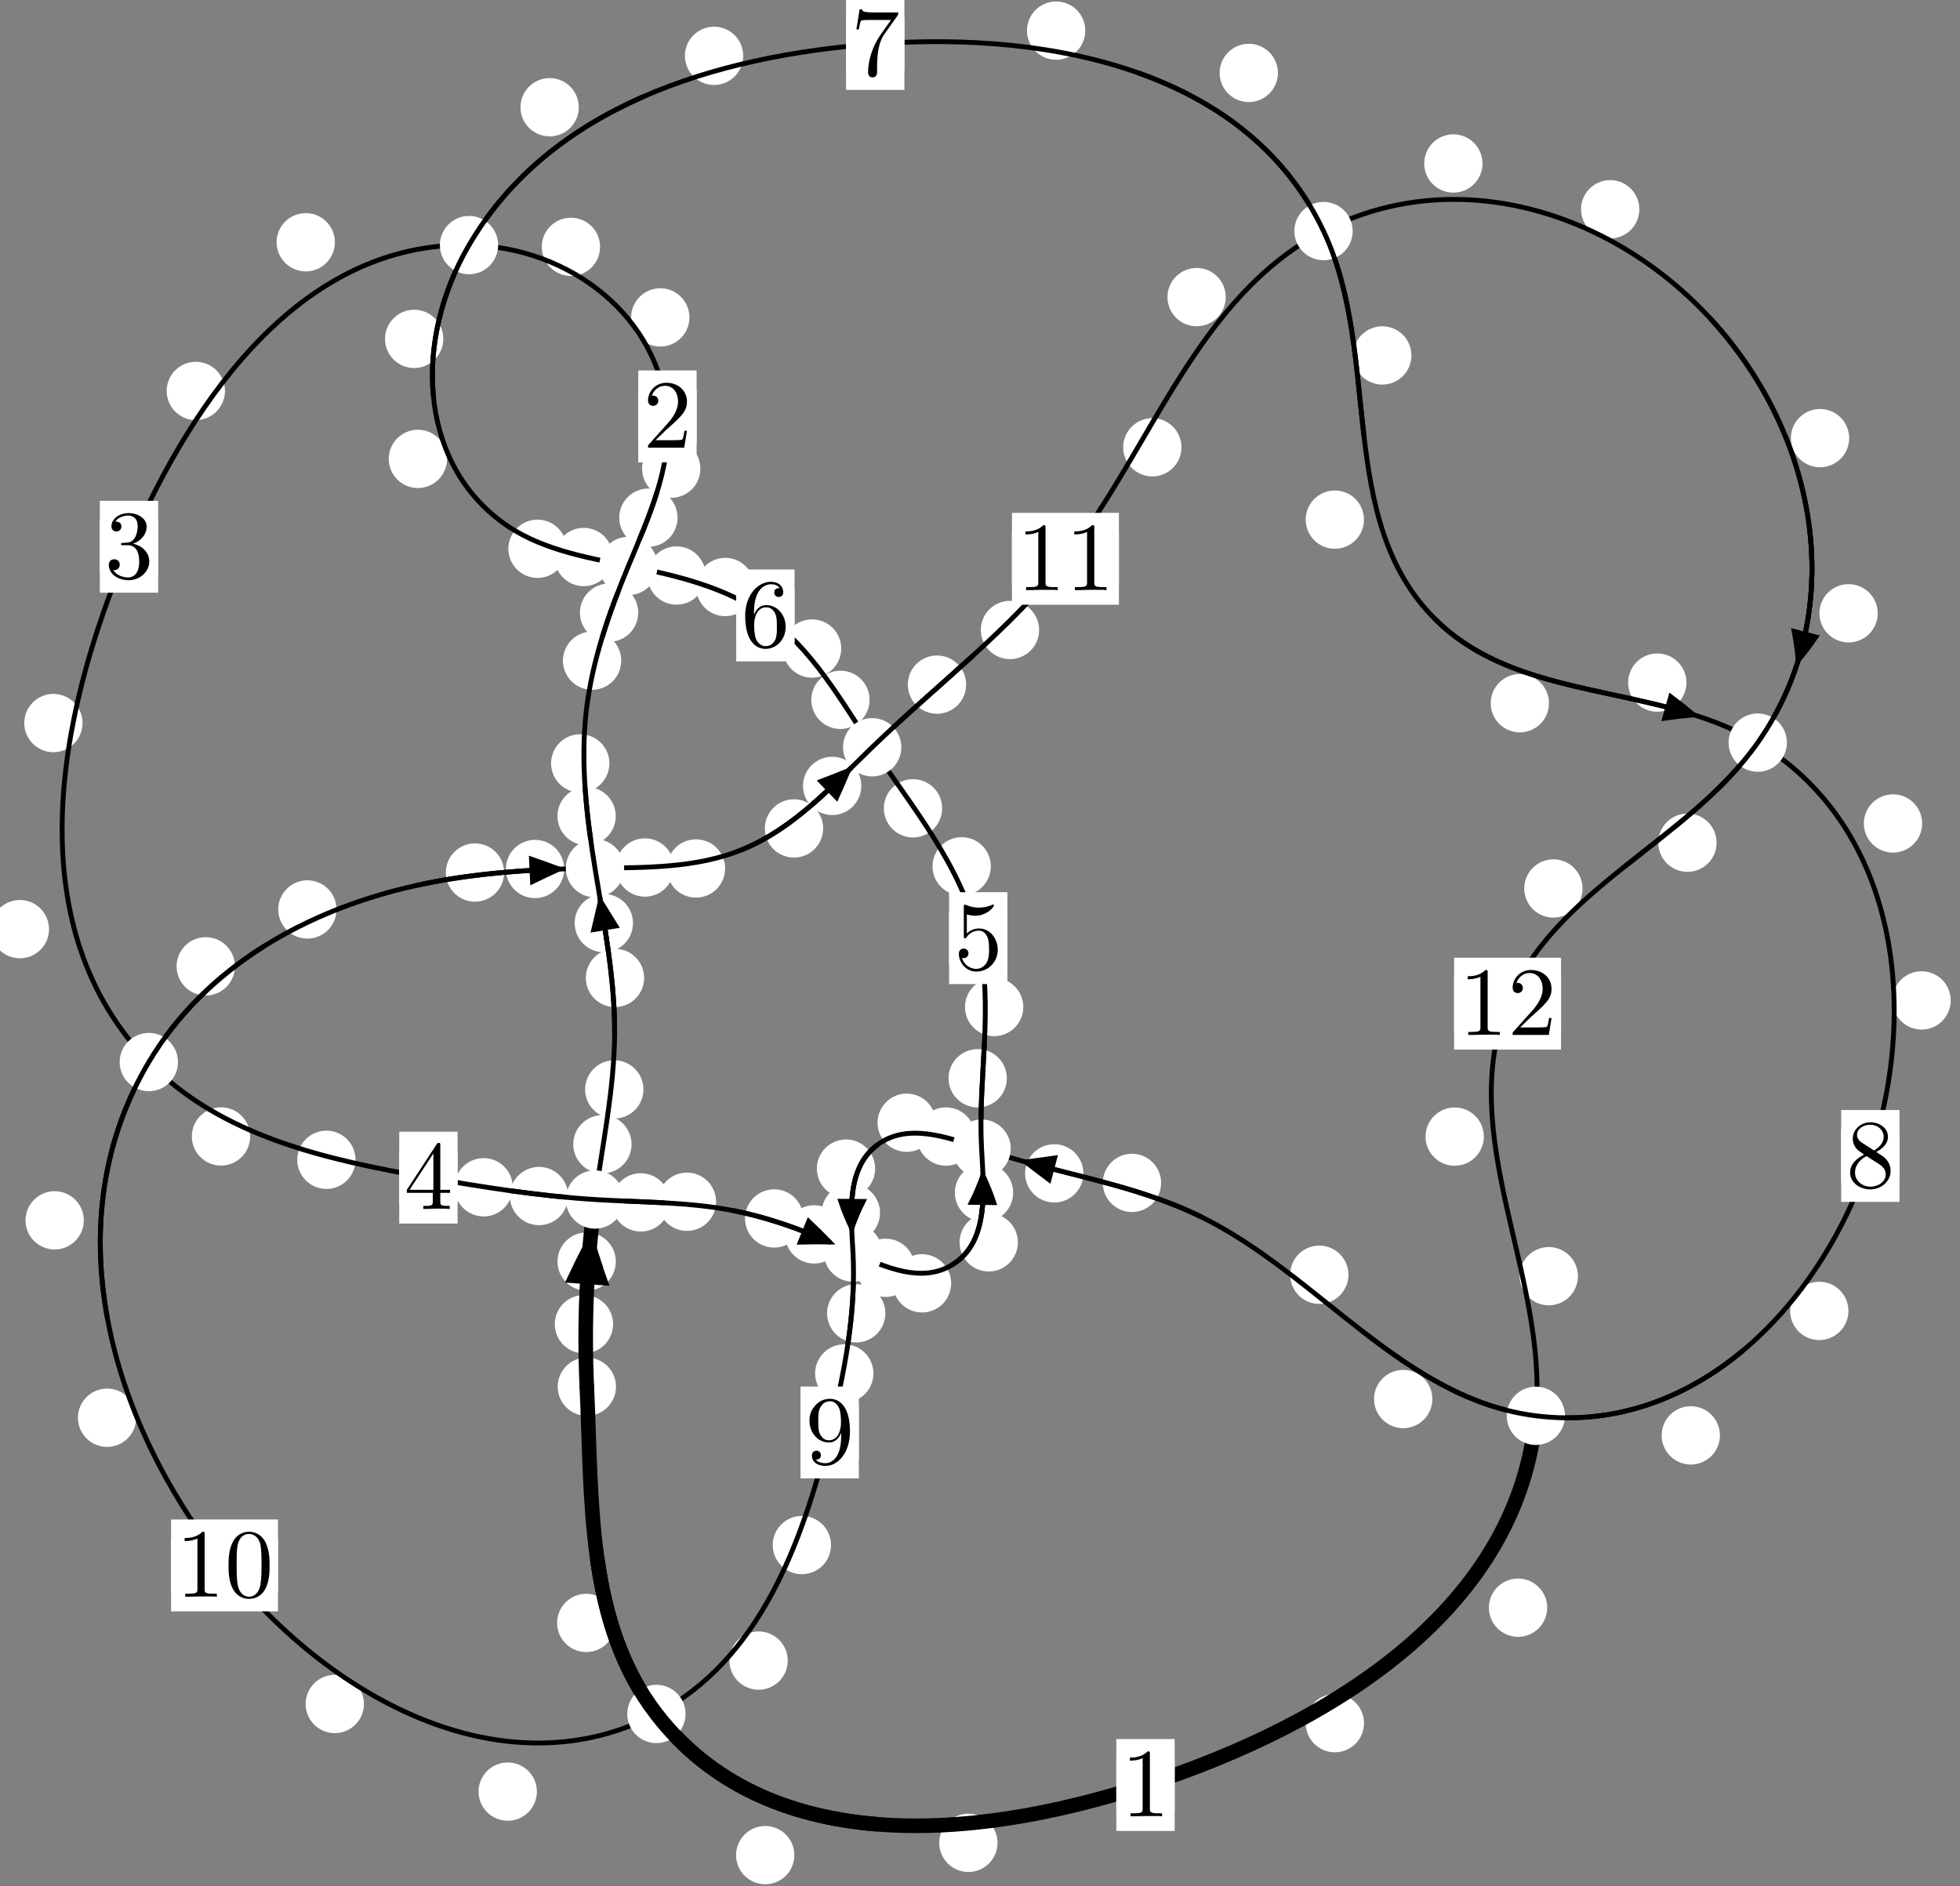 <?xml version="1.0"?>
<!-- Created by MetaPost 1.999 on 2021.07.06:0014 -->
<svg version="1.1" xmlns="http://www.w3.org/2000/svg" xmlns:xlink="http://www.w3.org/1999/xlink" width="200.946" height="193.418" viewBox="0 0 200.946 193.418">
<rect x="0" y="0" width="200.946" height="193.418" fill="#808080" stroke="none"/>
<!-- Original BoundingBox: -61.949585 -70.214005 138.996216 123.203537 -->
  <defs>
    <g transform="scale(0.01,0.01)" id="GLYPHcmr10_48">
      <path style="fill-rule: evenodd;" d="M460 -320C460 -400,455 -480,420 -554C374 -650,292 -666,250 -666C190 -666,117 -640,76 -547C44 -478,39 -400,39 -320C39 -245,43 -155,84 -79C127 2,200 22,249 22C303 22,379 1,423 -94C455 -163,460 -241,460 -320M249 -0C210 -0,151 -25,133 -121C122 -181,122 -273,122 -332C122 -396,122 -462,130 -516C149 -635,224 -644,249 -644C282 -644,348 -626,367 -527C377 -471,377 -395,377 -332C377 -257,377 -189,366 -125C351 -30,294 -0,249 -0"></path>
    </g>
    <g transform="scale(0.01,0.01)" id="GLYPHcmr10_49">
      <path style="fill-rule: evenodd;" d="M294 -640C294 -664,294 -666,271 -666C209 -602,121 -602,89 -602L89 -571C109 -571,168 -571,220 -597L220 -79C220 -43,217 -31,127 -31L95 -31L95 -0L257 -0L130 -3L217 -3L257 -3L297 -3L384 -3L419 -0L419 -31L387 -31C297 -31,294 -42,294 -79"></path>
    </g>
    <g transform="scale(0.01,0.01)" id="GLYPHcmr10_50">
      <path style="fill-rule: evenodd;" d="M127 -77L233 -180C389 -318,449 -372,449 -472C449 -586,359 -666,237 -666C124 -666,50 -574,50 -485C50 -429,100 -429,103 -429C120 -429,155 -441,155 -482C155 -508,137 -534,102 -534C94 -534,92 -534,89 -533C112 -598,166 -635,224 -635C315 -635,358 -554,358 -472C358 -392,308 -313,253 -251L61 -37C50 -26,50 -24,50 -0L421 -0L449 -174L424 -174C419 -144,412 -100,402 -85C395 -77,329 -77,307 -77"></path>
    </g>
    <g transform="scale(0.01,0.01)" id="GLYPHcmr10_51">
      <path style="fill-rule: evenodd;" d="M290 -352C372 -379,430 -449,430 -528C430 -610,342 -666,246 -666C145 -666,69 -606,69 -530C69 -497,91 -478,120 -478C151 -478,171 -500,171 -529C171 -579,124 -579,109 -579C140 -628,206 -641,242 -641C283 -641,338 -619,338 -529C338 -517,336 -459,310 -415C280 -367,246 -364,221 -363C213 -362,189 -360,182 -360C174 -359,167 -358,167 -348C167 -337,174 -337,191 -337L235 -337C317 -337,354 -269,354 -171C354 -35,285 -6,241 -6C198 -6,123 -23,88 -82C123 -77,154 -99,154 -137C154 -173,127 -193,98 -193C74 -193,42 -179,42 -135C42 -44,135 22,244 22C366 22,457 -69,457 -171C457 -253,394 -331,290 -352"></path>
    </g>
    <g transform="scale(0.01,0.01)" id="GLYPHcmr10_52">
      <path style="fill-rule: evenodd;" d="M294 -165L294 -78C294 -42,292 -31,218 -31L197 -31L197 -0L332 -0L238 -3L290 -3L332 -3L374 -3L427 -3L468 -0L468 -31L447 -31C373 -31,371 -42,371 -78L371 -165L471 -165L471 -196L371 -196L371 -651C371 -671,371 -677,355 -677C346 -677,343 -677,335 -665L28 -196L28 -165M300 -196L56 -196L300 -569"></path>
    </g>
    <g transform="scale(0.01,0.01)" id="GLYPHcmr10_53">
      <path style="fill-rule: evenodd;" d="M449 -201C449 -320,367 -420,259 -420C211 -420,168 -404,132 -369L132 -564C152 -558,185 -551,217 -551C340 -551,410 -642,410 -655C410 -661,407 -666,400 -666C399 -666,397 -666,392 -663C372 -654,323 -634,256 -634C216 -634,170 -641,123 -662C115 -665,113 -665,111 -665C101 -665,101 -657,101 -641L101 -345C101 -327,101 -319,115 -319C122 -319,124 -322,128 -328C139 -344,176 -398,257 -398C309 -398,334 -352,342 -334C358 -297,360 -258,360 -208C360 -173,360 -113,336 -71C312 -32,275 -6,229 -6C156 -6,99 -59,82 -118C85 -117,88 -116,99 -116C132 -116,149 -141,149 -165C149 -189,132 -214,99 -214C85 -214,50 -207,50 -161C50 -75,119 22,231 22C347 22,449 -74,449 -201"></path>
    </g>
    <g transform="scale(0.01,0.01)" id="GLYPHcmr10_54">
      <path style="fill-rule: evenodd;" d="M132 -328L132 -352C132 -605,256 -641,307 -641C331 -641,373 -635,395 -601C380 -601,340 -601,340 -556C340 -525,364 -510,386 -510C402 -510,432 -519,432 -558C432 -618,388 -666,305 -666C177 -666,42 -537,42 -316C42 -49,158 22,251 22C362 22,457 -72,457 -204C457 -331,368 -427,257 -427C189 -427,152 -376,132 -328M251 -6C188 -6,158 -66,152 -81C134 -128,134 -208,134 -226C134 -304,166 -404,256 -404C272 -404,318 -404,349 -342C367 -305,367 -254,367 -205C367 -157,367 -107,350 -71C320 -11,274 -6,251 -6"></path>
    </g>
    <g transform="scale(0.01,0.01)" id="GLYPHcmr10_55">
      <path style="fill-rule: evenodd;" d="M476 -609C485 -621,485 -623,485 -644L242 -644C120 -644,118 -657,114 -676L89 -676L56 -470L81 -470C84 -486,93 -549,106 -561C113 -567,191 -567,204 -567L411 -567C400 -551,321 -442,299 -409C209 -274,176 -135,176 -33C176 -23,176 22,222 22C268 22,268 -23,268 -33L268 -84C268 -139,271 -194,279 -248C283 -271,297 -357,341 -419"></path>
    </g>
    <g transform="scale(0.01,0.01)" id="GLYPHcmr10_56">
      <path style="fill-rule: evenodd;" d="M163 -457C117 -487,113 -521,113 -538C113 -599,178 -641,249 -641C322 -641,386 -589,386 -517C386 -460,347 -412,287 -377M309 -362C381 -399,430 -451,430 -517C430 -609,341 -666,250 -666C150 -666,69 -592,69 -499C69 -481,71 -436,113 -389C124 -377,161 -352,186 -335C128 -306,42 -250,42 -151C42 -45,144 22,249 22C362 22,457 -61,457 -168C457 -204,446 -249,408 -291C389 -312,373 -322,309 -362M209 -320L332 -242C360 -223,407 -193,407 -132C407 -58,332 -6,250 -6C164 -6,92 -68,92 -151C92 -209,124 -273,209 -320"></path>
    </g>
    <g transform="scale(0.01,0.01)" id="GLYPHcmr10_57">
      <path style="fill-rule: evenodd;" d="M367 -318L367 -286C367 -52,263 -6,205 -6C188 -6,134 -8,107 -42C151 -42,159 -71,159 -88C159 -119,135 -134,113 -134C97 -134,67 -125,67 -86C67 -19,121 22,206 22C335 22,457 -114,457 -329C457 -598,342 -666,253 -666C198 -666,149 -648,106 -603C65 -558,42 -516,42 -441C42 -316,130 -218,242 -218C303 -218,344 -260,367 -318M243 -241C227 -241,181 -241,150 -304C132 -341,132 -391,132 -440C132 -494,132 -541,153 -578C180 -628,218 -641,253 -641C299 -641,332 -607,349 -562C361 -530,365 -467,365 -421C365 -338,331 -241,243 -241"></path>
    </g>
  </defs>
  <path d="M62.855 135.783C62.855 134.99,62.54 134.23,61.98 133.669C61.419 133.109,60.659 132.794,59.866 132.794C59.074 132.794,58.314 133.109,57.753 133.669C57.193 134.23,56.878 134.99,56.878 135.783C56.878 136.575,57.193 137.335,57.753 137.896C58.314 138.456,59.074 138.771,59.866 138.771C60.659 138.771,61.419 138.456,61.98 137.896C62.54 137.335,62.855 136.575,62.855 135.783Z" style="fill: rgb(100%,100%,100%);stroke: none;"></path>
  <path d="M63.153 142.192C63.153 141.399,62.838 140.639,62.277 140.079C61.717 139.518,60.957 139.203,60.164 139.203C59.371 139.203,58.611 139.518,58.051 140.079C57.49 140.639,57.175 141.399,57.175 142.192C57.175 142.985,57.49 143.745,58.051 144.305C58.611 144.866,59.371 145.181,60.164 145.181C60.957 145.181,61.717 144.866,62.277 144.305C62.838 143.745,63.153 142.985,63.153 142.192Z" style="fill: rgb(100%,100%,100%);stroke: none;"></path>
  <path d="M64.75 117.332C64.75 116.54,64.435 115.78,63.874 115.219C63.314 114.659,62.554 114.344,61.761 114.344C60.968 114.344,60.208 114.659,59.648 115.219C59.087 115.78,58.772 116.54,58.772 117.332C58.772 118.125,59.087 118.885,59.648 119.446C60.208 120.006,60.968 120.321,61.761 120.321C62.554 120.321,63.314 120.006,63.874 119.446C64.435 118.885,64.75 118.125,64.75 117.332Z" style="fill: rgb(100%,100%,100%);stroke: none;"></path>
  <path d="M63.135 129.359C63.135 128.567,62.82 127.806,62.259 127.246C61.699 126.686,60.939 126.371,60.146 126.371C59.353 126.371,58.593 126.686,58.033 127.246C57.472 127.806,57.157 128.567,57.157 129.359C57.157 130.152,57.472 130.912,58.033 131.473C58.593 132.033,59.353 132.348,60.146 132.348C60.939 132.348,61.699 132.033,62.259 131.473C62.82 130.912,63.135 130.152,63.135 129.359Z" style="fill: rgb(100%,100%,100%);stroke: none;"></path>
  <path d="M66.037 100.277C66.037 99.484,65.722 98.724,65.161 98.163C64.601 97.603,63.841 97.288,63.048 97.288C62.255 97.288,61.495 97.603,60.935 98.163C60.374 98.724,60.059 99.484,60.059 100.277C60.059 101.069,60.374 101.83,60.935 102.39C61.495 102.951,62.255 103.265,63.048 103.265C63.841 103.265,64.601 102.951,65.161 102.39C65.722 101.83,66.037 101.069,66.037 100.277Z" style="fill: rgb(100%,100%,100%);stroke: none;"></path>
  <path d="M65.967 111.707C65.967 110.914,65.652 110.154,65.091 109.594C64.531 109.033,63.771 108.718,62.978 108.718C62.185 108.718,61.425 109.033,60.865 109.594C60.304 110.154,59.989 110.914,59.989 111.707C59.989 112.5,60.304 113.26,60.865 113.82C61.425 114.381,62.185 114.696,62.978 114.696C63.771 114.696,64.531 114.381,65.091 113.82C65.652 113.26,65.967 112.5,65.967 111.707Z" style="fill: rgb(100%,100%,100%);stroke: none;"></path>
  <path d="M63.129 83.685C63.129 82.892,62.814 82.132,62.253 81.571C61.693 81.011,60.933 80.696,60.14 80.696C59.347 80.696,58.587 81.011,58.027 81.571C57.466 82.132,57.151 82.892,57.151 83.685C57.151 84.477,57.466 85.237,58.027 85.798C58.587 86.358,59.347 86.673,60.14 86.673C60.933 86.673,61.693 86.358,62.253 85.798C62.814 85.237,63.129 84.477,63.129 83.685Z" style="fill: rgb(100%,100%,100%);stroke: none;"></path>
  <path d="M64.896 94.654C64.896 93.861,64.581 93.101,64.02 92.541C63.46 91.98,62.7 91.665,61.907 91.665C61.114 91.665,60.354 91.98,59.794 92.541C59.233 93.101,58.918 93.861,58.918 94.654C58.918 95.447,59.233 96.207,59.794 96.767C60.354 97.328,61.114 97.643,61.907 97.643C62.7 97.643,63.46 97.328,64.02 96.767C64.581 96.207,64.896 95.447,64.896 94.654Z" style="fill: rgb(100%,100%,100%);stroke: none;"></path>
  <path d="M63.691 67.744C63.691 66.952,63.376 66.192,62.816 65.631C62.255 65.071,61.495 64.756,60.703 64.756C59.91 64.756,59.15 65.071,58.589 65.631C58.029 66.192,57.714 66.952,57.714 67.744C57.714 68.537,58.029 69.297,58.589 69.858C59.15 70.418,59.91 70.733,60.703 70.733C61.495 70.733,62.255 70.418,62.816 69.858C63.376 69.297,63.691 68.537,63.691 67.744Z" style="fill: rgb(100%,100%,100%);stroke: none;"></path>
  <path d="M62.477 78.276C62.477 77.483,62.162 76.723,61.601 76.162C61.041 75.602,60.281 75.287,59.488 75.287C58.695 75.287,57.935 75.602,57.375 76.162C56.814 76.723,56.499 77.483,56.499 78.276C56.499 79.068,56.814 79.829,57.375 80.389C57.935 80.949,58.695 81.264,59.488 81.264C60.281 81.264,61.041 80.949,61.601 80.389C62.162 79.829,62.477 79.068,62.477 78.276Z" style="fill: rgb(100%,100%,100%);stroke: none;"></path>
  <path d="M69.466 53.081C69.466 52.288,69.151 51.528,68.59 50.967C68.03 50.407,67.27 50.092,66.477 50.092C65.684 50.092,64.924 50.407,64.364 50.967C63.803 51.528,63.488 52.288,63.488 53.081C63.488 53.873,63.803 54.634,64.364 55.194C64.924 55.754,65.684 56.069,66.477 56.069C67.27 56.069,68.03 55.754,68.59 55.194C69.151 54.634,69.466 53.873,69.466 53.081Z" style="fill: rgb(100%,100%,100%);stroke: none;"></path>
  <path d="M65.433 62.822C65.433 62.029,65.118 61.269,64.557 60.709C63.997 60.148,63.237 59.833,62.444 59.833C61.651 59.833,60.891 60.148,60.331 60.709C59.77 61.269,59.455 62.029,59.455 62.822C59.455 63.615,59.77 64.375,60.331 64.935C60.891 65.496,61.651 65.811,62.444 65.811C63.237 65.811,63.997 65.496,64.557 64.935C65.118 64.375,65.433 63.615,65.433 62.822Z" style="fill: rgb(100%,100%,100%);stroke: none;"></path>
  <path d="M70.685 32.546C70.685 31.754,70.37 30.993,69.809 30.433C69.249 29.873,68.489 29.558,67.696 29.558C66.903 29.558,66.143 29.873,65.583 30.433C65.022 30.993,64.707 31.754,64.707 32.546C64.707 33.339,65.022 34.099,65.583 34.66C66.143 35.22,66.903 35.535,67.696 35.535C68.489 35.535,69.249 35.22,69.809 34.66C70.37 34.099,70.685 33.339,70.685 32.546Z" style="fill: rgb(100%,100%,100%);stroke: none;"></path>
  <path d="M71.805 48.058C71.805 47.266,71.49 46.505,70.93 45.945C70.369 45.384,69.609 45.07,68.817 45.07C68.024 45.07,67.264 45.384,66.703 45.945C66.143 46.505,65.828 47.266,65.828 48.058C65.828 48.851,66.143 49.611,66.703 50.172C67.264 50.732,68.024 51.047,68.817 51.047C69.609 51.047,70.369 50.732,70.93 50.172C71.49 49.611,71.805 48.851,71.805 48.058Z" style="fill: rgb(100%,100%,100%);stroke: none;"></path>
  <path d="M34.334 24.841C34.334 24.048,34.019 23.288,33.459 22.728C32.898 22.167,32.138 21.852,31.346 21.852C30.553 21.852,29.793 22.167,29.232 22.728C28.672 23.288,28.357 24.048,28.357 24.841C28.357 25.634,28.672 26.394,29.232 26.954C29.793 27.515,30.553 27.83,31.346 27.83C32.138 27.83,32.898 27.515,33.459 26.954C34.019 26.394,34.334 25.634,34.334 24.841Z" style="fill: rgb(100%,100%,100%);stroke: none;"></path>
  <path d="M61.523 25.313C61.523 24.52,61.208 23.76,60.647 23.199C60.087 22.639,59.327 22.324,58.534 22.324C57.741 22.324,56.981 22.639,56.421 23.199C55.86 23.76,55.545 24.52,55.545 25.313C55.545 26.105,55.86 26.865,56.421 27.426C56.981 27.986,57.741 28.301,58.534 28.301C59.327 28.301,60.087 27.986,60.647 27.426C61.208 26.865,61.523 26.105,61.523 25.313Z" style="fill: rgb(100%,100%,100%);stroke: none;"></path>
  <path d="M8.464 74.142C8.464 73.349,8.149 72.589,7.589 72.028C7.028 71.468,6.268 71.153,5.476 71.153C4.683 71.153,3.923 71.468,3.362 72.028C2.802 72.589,2.487 73.349,2.487 74.142C2.487 74.934,2.802 75.695,3.362 76.255C3.923 76.816,4.683 77.131,5.476 77.131C6.268 77.131,7.028 76.816,7.589 76.255C8.149 75.695,8.464 74.934,8.464 74.142Z" style="fill: rgb(100%,100%,100%);stroke: none;"></path>
  <path d="M23.064 40.088C23.064 39.295,22.749 38.535,22.189 37.975C21.628 37.414,20.868 37.099,20.076 37.099C19.283 37.099,18.523 37.414,17.962 37.975C17.402 38.535,17.087 39.295,17.087 40.088C17.087 40.881,17.402 41.641,17.962 42.201C18.523 42.762,19.283 43.077,20.076 43.077C20.868 43.077,21.628 42.762,22.189 42.201C22.749 41.641,23.064 40.881,23.064 40.088Z" style="fill: rgb(100%,100%,100%);stroke: none;"></path>
  <path d="M25.644 116.531C25.644 115.738,25.329 114.978,24.769 114.417C24.208 113.857,23.448 113.542,22.656 113.542C21.863 113.542,21.103 113.857,20.542 114.417C19.982 114.978,19.667 115.738,19.667 116.531C19.667 117.323,19.982 118.084,20.542 118.644C21.103 119.204,21.863 119.519,22.656 119.519C23.448 119.519,24.208 119.204,24.769 118.644C25.329 118.084,25.644 117.323,25.644 116.531Z" style="fill: rgb(100%,100%,100%);stroke: none;"></path>
  <path d="M5.028 95.275C5.028 94.482,4.713 93.722,4.152 93.162C3.592 92.601,2.832 92.286,2.039 92.286C1.246 92.286,0.486 92.601,-0.074 93.162C-0.635 93.722,-0.95 94.482,-0.95 95.275C-0.95 96.068,-0.635 96.828,-0.074 97.388C0.486 97.949,1.246 98.264,2.039 98.264C2.832 98.264,3.592 97.949,4.152 97.388C4.713 96.828,5.028 96.068,5.028 95.275Z" style="fill: rgb(100%,100%,100%);stroke: none;"></path>
  <path d="M52.57 121.743C52.57 120.95,52.255 120.19,51.695 119.63C51.134 119.069,50.374 118.754,49.582 118.754C48.789 118.754,48.029 119.069,47.468 119.63C46.908 120.19,46.593 120.95,46.593 121.743C46.593 122.536,46.908 123.296,47.468 123.856C48.029 124.417,48.789 124.732,49.582 124.732C50.374 124.732,51.134 124.417,51.695 123.856C52.255 123.296,52.57 122.536,52.57 121.743Z" style="fill: rgb(100%,100%,100%);stroke: none;"></path>
  <path d="M36.453 118.925C36.453 118.133,36.138 117.373,35.577 116.812C35.017 116.252,34.257 115.937,33.464 115.937C32.671 115.937,31.911 116.252,31.351 116.812C30.79 117.373,30.475 118.133,30.475 118.925C30.475 119.718,30.79 120.478,31.351 121.039C31.911 121.599,32.671 121.914,33.464 121.914C34.257 121.914,35.017 121.599,35.577 121.039C36.138 120.478,36.453 119.718,36.453 118.925Z" style="fill: rgb(100%,100%,100%);stroke: none;"></path>
  <path d="M68.684 123.294C68.684 122.501,68.369 121.741,67.808 121.181C67.248 120.62,66.488 120.305,65.695 120.305C64.902 120.305,64.142 120.62,63.582 121.181C63.021 121.741,62.706 122.501,62.706 123.294C62.706 124.087,63.021 124.847,63.582 125.407C64.142 125.968,64.902 126.283,65.695 126.283C66.488 126.283,67.248 125.968,67.808 125.407C68.369 124.847,68.684 124.087,68.684 123.294Z" style="fill: rgb(100%,100%,100%);stroke: none;"></path>
  <path d="M58.253 122.641C58.253 121.848,57.938 121.088,57.378 120.528C56.817 119.967,56.057 119.652,55.264 119.652C54.471 119.652,53.711 119.967,53.151 120.528C52.59 121.088,52.275 121.848,52.275 122.641C52.275 123.434,52.59 124.194,53.151 124.754C53.711 125.315,54.471 125.63,55.264 125.63C56.057 125.63,56.817 125.315,57.378 124.754C57.938 124.194,58.253 123.434,58.253 122.641Z" style="fill: rgb(100%,100%,100%);stroke: none;"></path>
  <path d="M82.357 124.94C82.357 124.148,82.042 123.388,81.482 122.827C80.921 122.267,80.161 121.952,79.368 121.952C78.576 121.952,77.816 122.267,77.255 122.827C76.695 123.388,76.38 124.148,76.38 124.94C76.38 125.733,76.695 126.493,77.255 127.054C77.816 127.614,78.576 127.929,79.368 127.929C80.161 127.929,80.921 127.614,81.482 127.054C82.042 126.493,82.357 125.733,82.357 124.94Z" style="fill: rgb(100%,100%,100%);stroke: none;"></path>
  <path d="M73.417 123.227C73.417 122.435,73.102 121.674,72.541 121.114C71.981 120.554,71.221 120.239,70.428 120.239C69.635 120.239,68.875 120.554,68.315 121.114C67.754 121.674,67.439 122.435,67.439 123.227C67.439 124.02,67.754 124.78,68.315 125.341C68.875 125.901,69.635 126.216,70.428 126.216C71.221 126.216,71.981 125.901,72.541 125.341C73.102 124.78,73.417 124.02,73.417 123.227Z" style="fill: rgb(100%,100%,100%);stroke: none;"></path>
  <path d="M93.784 130C93.784 129.207,93.469 128.447,92.908 127.887C92.348 127.326,91.588 127.011,90.795 127.011C90.002 127.011,89.242 127.326,88.682 127.887C88.121 128.447,87.806 129.207,87.806 130C87.806 130.793,88.121 131.553,88.682 132.113C89.242 132.674,90.002 132.989,90.795 132.989C91.588 132.989,92.348 132.674,92.908 132.113C93.469 131.553,93.784 130.793,93.784 130Z" style="fill: rgb(100%,100%,100%);stroke: none;"></path>
  <path d="M86.46 126.574C86.46 125.781,86.145 125.021,85.585 124.461C85.024 123.9,84.264 123.585,83.472 123.585C82.679 123.585,81.919 123.9,81.358 124.461C80.798 125.021,80.483 125.781,80.483 126.574C80.483 127.367,80.798 128.127,81.358 128.687C81.919 129.248,82.679 129.563,83.472 129.563C84.264 129.563,85.024 129.248,85.585 128.687C86.145 128.127,86.46 127.367,86.46 126.574Z" style="fill: rgb(100%,100%,100%);stroke: none;"></path>
  <path d="M104.356 127.391C104.356 126.598,104.041 125.838,103.481 125.278C102.92 124.717,102.16 124.402,101.368 124.402C100.575 124.402,99.815 124.717,99.254 125.278C98.694 125.838,98.379 126.598,98.379 127.391C98.379 128.184,98.694 128.944,99.254 129.504C99.815 130.065,100.575 130.38,101.368 130.38C102.16 130.38,102.92 130.065,103.481 129.504C104.041 128.944,104.356 128.184,104.356 127.391Z" style="fill: rgb(100%,100%,100%);stroke: none;"></path>
  <path d="M97.516 131.593C97.516 130.8,97.201 130.04,96.641 129.48C96.08 128.919,95.32 128.604,94.527 128.604C93.734 128.604,92.974 128.919,92.414 129.48C91.853 130.04,91.538 130.8,91.538 131.593C91.538 132.386,91.853 133.146,92.414 133.706C92.974 134.267,93.734 134.582,94.527 134.582C95.32 134.582,96.08 134.267,96.641 133.706C97.201 133.146,97.516 132.386,97.516 131.593Z" style="fill: rgb(100%,100%,100%);stroke: none;"></path>
  <path d="M103.224 110.566C103.224 109.773,102.909 109.013,102.349 108.452C101.788 107.892,101.028 107.577,100.235 107.577C99.443 107.577,98.682 107.892,98.122 108.452C97.561 109.013,97.247 109.773,97.247 110.566C97.247 111.358,97.561 112.119,98.122 112.679C98.682 113.239,99.443 113.554,100.235 113.554C101.028 113.554,101.788 113.239,102.349 112.679C102.909 112.119,103.224 111.358,103.224 110.566Z" style="fill: rgb(100%,100%,100%);stroke: none;"></path>
  <path d="M103.874 122.299C103.874 121.506,103.559 120.746,102.998 120.185C102.438 119.625,101.678 119.31,100.885 119.31C100.092 119.31,99.332 119.625,98.772 120.185C98.211 120.746,97.896 121.506,97.896 122.299C97.896 123.091,98.211 123.851,98.772 124.412C99.332 124.972,100.092 125.287,100.885 125.287C101.678 125.287,102.438 124.972,102.998 124.412C103.559 123.851,103.874 123.091,103.874 122.299Z" style="fill: rgb(100%,100%,100%);stroke: none;"></path>
  <path d="M101.583 88.834C101.583 88.042,101.268 87.282,100.708 86.721C100.147 86.161,99.387 85.846,98.594 85.846C97.802 85.846,97.042 86.161,96.481 86.721C95.921 87.282,95.606 88.042,95.606 88.834C95.606 89.627,95.921 90.387,96.481 90.948C97.042 91.508,97.802 91.823,98.594 91.823C99.387 91.823,100.147 91.508,100.708 90.948C101.268 90.387,101.583 89.627,101.583 88.834Z" style="fill: rgb(100%,100%,100%);stroke: none;"></path>
  <path d="M104.912 103.26C104.912 102.467,104.597 101.707,104.036 101.146C103.476 100.586,102.716 100.271,101.923 100.271C101.13 100.271,100.37 100.586,99.81 101.146C99.249 101.707,98.934 102.467,98.934 103.26C98.934 104.052,99.249 104.813,99.81 105.373C100.37 105.934,101.13 106.248,101.923 106.248C102.716 106.248,103.476 105.934,104.036 105.373C104.597 104.813,104.912 104.052,104.912 103.26Z" style="fill: rgb(100%,100%,100%);stroke: none;"></path>
  <path d="M89.154 71.761C89.154 70.968,88.839 70.208,88.279 69.647C87.718 69.087,86.958 68.772,86.166 68.772C85.373 68.772,84.613 69.087,84.052 69.647C83.492 70.208,83.177 70.968,83.177 71.761C83.177 72.553,83.492 73.313,84.052 73.874C84.613 74.434,85.373 74.749,86.166 74.749C86.958 74.749,87.718 74.434,88.279 73.874C88.839 73.313,89.154 72.553,89.154 71.761Z" style="fill: rgb(100%,100%,100%);stroke: none;"></path>
  <path d="M96.591 82.885C96.591 82.093,96.276 81.332,95.716 80.772C95.155 80.211,94.395 79.897,93.603 79.897C92.81 79.897,92.05 80.211,91.489 80.772C90.929 81.332,90.614 82.093,90.614 82.885C90.614 83.678,90.929 84.438,91.489 84.999C92.05 85.559,92.81 85.874,93.603 85.874C94.395 85.874,95.155 85.559,95.716 84.999C96.276 84.438,96.591 83.678,96.591 82.885Z" style="fill: rgb(100%,100%,100%);stroke: none;"></path>
  <path d="M77.346 60.189C77.346 59.397,77.031 58.636,76.471 58.076C75.91 57.515,75.15 57.2,74.358 57.2C73.565 57.2,72.805 57.515,72.244 58.076C71.684 58.636,71.369 59.397,71.369 60.189C71.369 60.982,71.684 61.742,72.244 62.303C72.805 62.863,73.565 63.178,74.358 63.178C75.15 63.178,75.91 62.863,76.471 62.303C77.031 61.742,77.346 60.982,77.346 60.189Z" style="fill: rgb(100%,100%,100%);stroke: none;"></path>
  <path d="M86.244 66.5C86.244 65.708,85.929 64.948,85.369 64.387C84.808 63.827,84.048 63.512,83.255 63.512C82.463 63.512,81.702 63.827,81.142 64.387C80.582 64.948,80.267 65.708,80.267 66.5C80.267 67.293,80.582 68.053,81.142 68.614C81.702 69.174,82.463 69.489,83.255 69.489C84.048 69.489,84.808 69.174,85.369 68.614C85.929 68.053,86.244 67.293,86.244 66.5Z" style="fill: rgb(100%,100%,100%);stroke: none;"></path>
  <path d="M62.831 57.117C62.831 56.324,62.516 55.564,61.955 55.004C61.395 54.443,60.635 54.128,59.842 54.128C59.049 54.128,58.289 54.443,57.729 55.004C57.168 55.564,56.853 56.324,56.853 57.117C56.853 57.91,57.168 58.67,57.729 59.23C58.289 59.791,59.049 60.106,59.842 60.106C60.635 60.106,61.395 59.791,61.955 59.23C62.516 58.67,62.831 57.91,62.831 57.117Z" style="fill: rgb(100%,100%,100%);stroke: none;"></path>
  <path d="M72.351 59.016C72.351 58.223,72.036 57.463,71.476 56.902C70.915 56.342,70.155 56.027,69.362 56.027C68.57 56.027,67.81 56.342,67.249 56.902C66.689 57.463,66.374 58.223,66.374 59.016C66.374 59.808,66.689 60.568,67.249 61.129C67.81 61.689,68.57 62.004,69.362 62.004C70.155 62.004,70.915 61.689,71.476 61.129C72.036 60.568,72.351 59.808,72.351 59.016Z" style="fill: rgb(100%,100%,100%);stroke: none;"></path>
  <path d="M45.833 47.056C45.833 46.263,45.518 45.503,44.957 44.943C44.397 44.382,43.637 44.067,42.844 44.067C42.051 44.067,41.291 44.382,40.731 44.943C40.17 45.503,39.855 46.263,39.855 47.056C39.855 47.849,40.17 48.609,40.731 49.169C41.291 49.73,42.051 50.045,42.844 50.045C43.637 50.045,44.397 49.73,44.957 49.169C45.518 48.609,45.833 47.849,45.833 47.056Z" style="fill: rgb(100%,100%,100%);stroke: none;"></path>
  <path d="M58.096 56.271C58.096 55.478,57.781 54.718,57.22 54.158C56.66 53.597,55.9 53.282,55.107 53.282C54.314 53.282,53.554 53.597,52.994 54.158C52.433 54.718,52.118 55.478,52.118 56.271C52.118 57.064,52.433 57.824,52.994 58.384C53.554 58.945,54.314 59.26,55.107 59.26C55.9 59.26,56.66 58.945,57.22 58.384C57.781 57.824,58.096 57.064,58.096 56.271Z" style="fill: rgb(100%,100%,100%);stroke: none;"></path>
  <path d="M59.339 10.995C59.339 10.203,59.024 9.443,58.464 8.882C57.904 8.322,57.143 8.007,56.351 8.007C55.558 8.007,54.798 8.322,54.237 8.882C53.677 9.443,53.362 10.203,53.362 10.995C53.362 11.788,53.677 12.548,54.237 13.109C54.798 13.669,55.558 13.984,56.351 13.984C57.143 13.984,57.904 13.669,58.464 13.109C59.024 12.548,59.339 11.788,59.339 10.995Z" style="fill: rgb(100%,100%,100%);stroke: none;"></path>
  <path d="M45.451 34.75C45.451 33.957,45.136 33.197,44.575 32.636C44.015 32.076,43.255 31.761,42.462 31.761C41.669 31.761,40.909 32.076,40.349 32.636C39.788 33.197,39.473 33.957,39.473 34.75C39.473 35.542,39.788 36.302,40.349 36.863C40.909 37.423,41.669 37.738,42.462 37.738C43.255 37.738,44.015 37.423,44.575 36.863C45.136 36.302,45.451 35.542,45.451 34.75Z" style="fill: rgb(100%,100%,100%);stroke: none;"></path>
  <path d="M111.268 3.14C111.268 2.347,110.953 1.587,110.392 1.026C109.832 0.466,109.072 0.151,108.279 0.151C107.486 0.151,106.726 0.466,106.166 1.026C105.605 1.587,105.29 2.347,105.29 3.14C105.29 3.932,105.605 4.692,106.166 5.253C106.726 5.813,107.486 6.128,108.279 6.128C109.072 6.128,109.832 5.813,110.392 5.253C110.953 4.692,111.268 3.932,111.268 3.14Z" style="fill: rgb(100%,100%,100%);stroke: none;"></path>
  <path d="M76.197 5.725C76.197 4.932,75.882 4.172,75.321 3.611C74.761 3.051,74.001 2.736,73.208 2.736C72.415 2.736,71.655 3.051,71.095 3.611C70.534 4.172,70.219 4.932,70.219 5.725C70.219 6.517,70.534 7.277,71.095 7.838C71.655 8.398,72.415 8.713,73.208 8.713C74.001 8.713,74.761 8.398,75.321 7.838C75.882 7.277,76.197 6.517,76.197 5.725Z" style="fill: rgb(100%,100%,100%);stroke: none;"></path>
  <path d="M144.706 36.447C144.706 35.654,144.391 34.894,143.831 34.333C143.27 33.773,142.51 33.458,141.717 33.458C140.925 33.458,140.165 33.773,139.604 34.333C139.044 34.894,138.729 35.654,138.729 36.447C138.729 37.239,139.044 38,139.604 38.56C140.165 39.121,140.925 39.435,141.717 39.435C142.51 39.435,143.27 39.121,143.831 38.56C144.391 38,144.706 37.239,144.706 36.447Z" style="fill: rgb(100%,100%,100%);stroke: none;"></path>
  <path d="M131.016 7.477C131.016 6.685,130.701 5.924,130.141 5.364C129.58 4.804,128.82 4.489,128.028 4.489C127.235 4.489,126.475 4.804,125.914 5.364C125.354 5.924,125.039 6.685,125.039 7.477C125.039 8.27,125.354 9.03,125.914 9.591C126.475 10.151,127.235 10.466,128.028 10.466C128.82 10.466,129.58 10.151,130.141 9.591C130.701 9.03,131.016 8.27,131.016 7.477Z" style="fill: rgb(100%,100%,100%);stroke: none;"></path>
  <path d="M158.807 72.107C158.807 71.314,158.492 70.554,157.932 69.993C157.372 69.433,156.611 69.118,155.819 69.118C155.026 69.118,154.266 69.433,153.705 69.993C153.145 70.554,152.83 71.314,152.83 72.107C152.83 72.899,153.145 73.659,153.705 74.22C154.266 74.78,155.026 75.095,155.819 75.095C156.611 75.095,157.372 74.78,157.932 74.22C158.492 73.659,158.807 72.899,158.807 72.107Z" style="fill: rgb(100%,100%,100%);stroke: none;"></path>
  <path d="M139.84 53.283C139.84 52.491,139.525 51.73,138.965 51.17C138.404 50.61,137.644 50.295,136.852 50.295C136.059 50.295,135.299 50.61,134.738 51.17C134.178 51.73,133.863 52.491,133.863 53.283C133.863 54.076,134.178 54.836,134.738 55.397C135.299 55.957,136.059 56.272,136.852 56.272C137.644 56.272,138.404 55.957,138.965 55.397C139.525 54.836,139.84 54.076,139.84 53.283Z" style="fill: rgb(100%,100%,100%);stroke: none;"></path>
  <path d="M197.064 84.438C197.064 83.645,196.749 82.885,196.189 82.325C195.628 81.764,194.868 81.449,194.076 81.449C193.283 81.449,192.523 81.764,191.962 82.325C191.402 82.885,191.087 83.645,191.087 84.438C191.087 85.231,191.402 85.991,191.962 86.551C192.523 87.112,193.283 87.427,194.076 87.427C194.868 87.427,195.628 87.112,196.189 86.551C196.749 85.991,197.064 85.231,197.064 84.438Z" style="fill: rgb(100%,100%,100%);stroke: none;"></path>
  <path d="M172.9 69.993C172.9 69.2,172.585 68.44,172.025 67.88C171.464 67.319,170.704 67.004,169.912 67.004C169.119 67.004,168.359 67.319,167.798 67.88C167.238 68.44,166.923 69.2,166.923 69.993C166.923 70.786,167.238 71.546,167.798 72.106C168.359 72.667,169.119 72.982,169.912 72.982C170.704 72.982,171.464 72.667,172.025 72.106C172.585 71.546,172.9 70.786,172.9 69.993Z" style="fill: rgb(100%,100%,100%);stroke: none;"></path>
  <path d="M189.507 134.421C189.507 133.628,189.192 132.868,188.631 132.308C188.071 131.747,187.31 131.432,186.518 131.432C185.725 131.432,184.965 131.747,184.404 132.308C183.844 132.868,183.529 133.628,183.529 134.421C183.529 135.214,183.844 135.974,184.404 136.534C184.965 137.095,185.725 137.41,186.518 137.41C187.31 137.41,188.071 137.095,188.631 136.534C189.192 135.974,189.507 135.214,189.507 134.421Z" style="fill: rgb(100%,100%,100%);stroke: none;"></path>
  <path d="M199.996 102.582C199.996 101.79,199.681 101.03,199.121 100.469C198.56 99.909,197.8 99.594,197.007 99.594C196.215 99.594,195.455 99.909,194.894 100.469C194.334 101.03,194.019 101.79,194.019 102.582C194.019 103.375,194.334 104.135,194.894 104.696C195.455 105.256,196.215 105.571,197.007 105.571C197.8 105.571,198.56 105.256,199.121 104.696C199.681 104.135,199.996 103.375,199.996 102.582Z" style="fill: rgb(100%,100%,100%);stroke: none;"></path>
  <path d="M146.85 143.458C146.85 142.665,146.535 141.905,145.975 141.344C145.414 140.784,144.654 140.469,143.861 140.469C143.069 140.469,142.308 140.784,141.748 141.344C141.187 141.905,140.872 142.665,140.872 143.458C140.872 144.25,141.187 145.011,141.748 145.571C142.308 146.131,143.069 146.446,143.861 146.446C144.654 146.446,145.414 146.131,145.975 145.571C146.535 145.011,146.85 144.25,146.85 143.458Z" style="fill: rgb(100%,100%,100%);stroke: none;"></path>
  <path d="M176.334 147.184C176.334 146.391,176.019 145.631,175.459 145.071C174.898 144.51,174.138 144.195,173.345 144.195C172.553 144.195,171.792 144.51,171.232 145.071C170.672 145.631,170.357 146.391,170.357 147.184C170.357 147.977,170.672 148.737,171.232 149.297C171.792 149.858,172.553 150.173,173.345 150.173C174.138 150.173,174.898 149.858,175.459 149.297C176.019 148.737,176.334 147.977,176.334 147.184Z" style="fill: rgb(100%,100%,100%);stroke: none;"></path>
  <path d="M119.042 121.293C119.042 120.5,118.727 119.74,118.166 119.18C117.606 118.619,116.846 118.304,116.053 118.304C115.26 118.304,114.5 118.619,113.94 119.18C113.379 119.74,113.064 120.5,113.064 121.293C113.064 122.086,113.379 122.846,113.94 123.406C114.5 123.967,115.26 124.282,116.053 124.282C116.846 124.282,117.606 123.967,118.166 123.406C118.727 122.846,119.042 122.086,119.042 121.293Z" style="fill: rgb(100%,100%,100%);stroke: none;"></path>
  <path d="M138.246 130.714C138.246 129.921,137.931 129.161,137.371 128.6C136.81 128.04,136.05 127.725,135.257 127.725C134.465 127.725,133.705 128.04,133.144 128.6C132.584 129.161,132.269 129.921,132.269 130.714C132.269 131.506,132.584 132.266,133.144 132.827C133.705 133.387,134.465 133.702,135.257 133.702C136.05 133.702,136.81 133.387,137.371 132.827C137.931 132.266,138.246 131.506,138.246 130.714Z" style="fill: rgb(100%,100%,100%);stroke: none;"></path>
  <path d="M99.975 116.54C99.975 115.747,99.66 114.987,99.099 114.426C98.539 113.866,97.779 113.551,96.986 113.551C96.193 113.551,95.433 113.866,94.873 114.426C94.312 114.987,93.997 115.747,93.997 116.54C93.997 117.332,94.312 118.092,94.873 118.653C95.433 119.213,96.193 119.528,96.986 119.528C97.779 119.528,98.539 119.213,99.099 118.653C99.66 118.092,99.975 117.332,99.975 116.54Z" style="fill: rgb(100%,100%,100%);stroke: none;"></path>
  <path d="M111.074 120.315C111.074 119.523,110.759 118.763,110.198 118.202C109.638 117.642,108.878 117.327,108.085 117.327C107.292 117.327,106.532 117.642,105.972 118.202C105.411 118.763,105.096 119.523,105.096 120.315C105.096 121.108,105.411 121.868,105.972 122.429C106.532 122.989,107.292 123.304,108.085 123.304C108.878 123.304,109.638 122.989,110.198 122.429C110.759 121.868,111.074 121.108,111.074 120.315Z" style="fill: rgb(100%,100%,100%);stroke: none;"></path>
  <path d="M89.722 119.83C89.722 119.037,89.407 118.277,88.847 117.717C88.286 117.156,87.526 116.841,86.733 116.841C85.941 116.841,85.181 117.156,84.62 117.717C84.06 118.277,83.745 119.037,83.745 119.83C83.745 120.623,84.06 121.383,84.62 121.943C85.181 122.504,85.941 122.819,86.733 122.819C87.526 122.819,88.286 122.504,88.847 121.943C89.407 121.383,89.722 120.623,89.722 119.83Z" style="fill: rgb(100%,100%,100%);stroke: none;"></path>
  <path d="M95.948 115.125C95.948 114.332,95.633 113.572,95.073 113.011C94.512 112.451,93.752 112.136,92.96 112.136C92.167 112.136,91.407 112.451,90.846 113.011C90.286 113.572,89.971 114.332,89.971 115.125C89.971 115.917,90.286 116.678,90.846 117.238C91.407 117.799,92.167 118.113,92.96 118.113C93.752 118.113,94.512 117.799,95.073 117.238C95.633 116.678,95.948 115.917,95.948 115.125Z" style="fill: rgb(100%,100%,100%);stroke: none;"></path>
  <path d="M90.773 134.666C90.773 133.874,90.458 133.114,89.897 132.553C89.337 131.993,88.577 131.678,87.784 131.678C86.991 131.678,86.231 131.993,85.671 132.553C85.11 133.114,84.795 133.874,84.795 134.666C84.795 135.459,85.11 136.219,85.671 136.78C86.231 137.34,86.991 137.655,87.784 137.655C88.577 137.655,89.337 137.34,89.897 136.78C90.458 136.219,90.773 135.459,90.773 134.666Z" style="fill: rgb(100%,100%,100%);stroke: none;"></path>
  <path d="M90.223 124.366C90.223 123.573,89.908 122.813,89.347 122.253C88.787 121.692,88.027 121.377,87.234 121.377C86.441 121.377,85.681 121.692,85.121 122.253C84.56 122.813,84.245 123.573,84.245 124.366C84.245 125.159,84.56 125.919,85.121 126.479C85.681 127.04,86.441 127.355,87.234 127.355C88.027 127.355,88.787 127.04,89.347 126.479C89.908 125.919,90.223 125.159,90.223 124.366Z" style="fill: rgb(100%,100%,100%);stroke: none;"></path>
  <path d="M85.199 158.431C85.199 157.638,84.884 156.878,84.324 156.318C83.763 155.757,83.003 155.442,82.21 155.442C81.418 155.442,80.658 155.757,80.097 156.318C79.537 156.878,79.222 157.638,79.222 158.431C79.222 159.224,79.537 159.984,80.097 160.544C80.658 161.105,81.418 161.42,82.21 161.42C83.003 161.42,83.763 161.105,84.324 160.544C84.884 159.984,85.199 159.224,85.199 158.431Z" style="fill: rgb(100%,100%,100%);stroke: none;"></path>
  <path d="M89.546 140.833C89.546 140.04,89.231 139.28,88.671 138.719C88.11 138.159,87.35 137.844,86.557 137.844C85.765 137.844,85.005 138.159,84.444 138.719C83.884 139.28,83.569 140.04,83.569 140.833C83.569 141.625,83.884 142.385,84.444 142.946C85.005 143.506,85.765 143.821,86.557 143.821C87.35 143.821,88.11 143.506,88.671 142.946C89.231 142.385,89.546 141.625,89.546 140.833Z" style="fill: rgb(100%,100%,100%);stroke: none;"></path>
  <path d="M55.043 183.711C55.043 182.919,54.728 182.158,54.167 181.598C53.607 181.038,52.847 180.723,52.054 180.723C51.261 180.723,50.501 181.038,49.941 181.598C49.38 182.158,49.065 182.919,49.065 183.711C49.065 184.504,49.38 185.264,49.941 185.825C50.501 186.385,51.261 186.7,52.054 186.7C52.847 186.7,53.607 186.385,54.167 185.825C54.728 185.264,55.043 184.504,55.043 183.711Z" style="fill: rgb(100%,100%,100%);stroke: none;"></path>
  <path d="M80.762 170.276C80.762 169.483,80.447 168.723,79.887 168.163C79.326 167.602,78.566 167.287,77.774 167.287C76.981 167.287,76.221 167.602,75.66 168.163C75.1 168.723,74.785 169.483,74.785 170.276C74.785 171.069,75.1 171.829,75.66 172.389C76.221 172.95,76.981 173.265,77.774 173.265C78.566 173.265,79.326 172.95,79.887 172.389C80.447 171.829,80.762 171.069,80.762 170.276Z" style="fill: rgb(100%,100%,100%);stroke: none;"></path>
  <path d="M13.966 145.376C13.966 144.583,13.651 143.823,13.091 143.262C12.53 142.702,11.77 142.387,10.977 142.387C10.185 142.387,9.425 142.702,8.864 143.262C8.304 143.823,7.989 144.583,7.989 145.376C7.989 146.168,8.304 146.929,8.864 147.489C9.425 148.05,10.185 148.364,10.977 148.364C11.77 148.364,12.53 148.05,13.091 147.489C13.651 146.929,13.966 146.168,13.966 145.376Z" style="fill: rgb(100%,100%,100%);stroke: none;"></path>
  <path d="M37.312 174.727C37.312 173.934,36.997 173.174,36.437 172.614C35.876 172.053,35.116 171.738,34.323 171.738C33.531 171.738,32.771 172.053,32.21 172.614C31.65 173.174,31.335 173.934,31.335 174.727C31.335 175.52,31.65 176.28,32.21 176.84C32.771 177.401,33.531 177.716,34.323 177.716C35.116 177.716,35.876 177.401,36.437 176.84C36.997 176.28,37.312 175.52,37.312 174.727Z" style="fill: rgb(100%,100%,100%);stroke: none;"></path>
  <path d="M24.084 99.088C24.084 98.295,23.769 97.535,23.208 96.975C22.648 96.414,21.888 96.099,21.095 96.099C20.302 96.099,19.542 96.414,18.982 96.975C18.421 97.535,18.106 98.295,18.106 99.088C18.106 99.881,18.421 100.641,18.982 101.201C19.542 101.762,20.302 102.077,21.095 102.077C21.888 102.077,22.648 101.762,23.208 101.201C23.769 100.641,24.084 99.881,24.084 99.088Z" style="fill: rgb(100%,100%,100%);stroke: none;"></path>
  <path d="M8.592 125.133C8.592 124.34,8.277 123.58,7.717 123.02C7.156 122.459,6.396 122.144,5.603 122.144C4.811 122.144,4.051 122.459,3.49 123.02C2.93 123.58,2.615 124.34,2.615 125.133C2.615 125.926,2.93 126.686,3.49 127.246C4.051 127.807,4.811 128.122,5.603 128.122C6.396 128.122,7.156 127.807,7.717 127.246C8.277 126.686,8.592 125.926,8.592 125.133Z" style="fill: rgb(100%,100%,100%);stroke: none;"></path>
  <path d="M51.686 89.47C51.686 88.677,51.371 87.917,50.811 87.356C50.25 86.796,49.49 86.481,48.697 86.481C47.905 86.481,47.144 86.796,46.584 87.356C46.023 87.917,45.708 88.677,45.708 89.47C45.708 90.262,46.023 91.023,46.584 91.583C47.144 92.143,47.905 92.458,48.697 92.458C49.49 92.458,50.25 92.143,50.811 91.583C51.371 91.023,51.686 90.262,51.686 89.47Z" style="fill: rgb(100%,100%,100%);stroke: none;"></path>
  <path d="M34.502 93.254C34.502 92.462,34.187 91.701,33.627 91.141C33.066 90.58,32.306 90.266,31.514 90.266C30.721 90.266,29.961 90.58,29.4 91.141C28.84 91.701,28.525 92.462,28.525 93.254C28.525 94.047,28.84 94.807,29.4 95.368C29.961 95.928,30.721 96.243,31.514 96.243C32.306 96.243,33.066 95.928,33.627 95.368C34.187 94.807,34.502 94.047,34.502 93.254Z" style="fill: rgb(100%,100%,100%);stroke: none;"></path>
  <path d="M69.111 88.954C69.111 88.161,68.796 87.401,68.235 86.841C67.675 86.28,66.915 85.965,66.122 85.965C65.329 85.965,64.569 86.28,64.009 86.841C63.448 87.401,63.133 88.161,63.133 88.954C63.133 89.747,63.448 90.507,64.009 91.067C64.569 91.628,65.329 91.943,66.122 91.943C66.915 91.943,67.675 91.628,68.235 91.067C68.796 90.507,69.111 89.747,69.111 88.954Z" style="fill: rgb(100%,100%,100%);stroke: none;"></path>
  <path d="M57.843 89.106C57.843 88.314,57.528 87.553,56.968 86.993C56.407 86.433,55.647 86.118,54.855 86.118C54.062 86.118,53.302 86.433,52.741 86.993C52.181 87.553,51.866 88.314,51.866 89.106C51.866 89.899,52.181 90.659,52.741 91.22C53.302 91.78,54.062 92.095,54.855 92.095C55.647 92.095,56.407 91.78,56.968 91.22C57.528 90.659,57.843 89.899,57.843 89.106Z" style="fill: rgb(100%,100%,100%);stroke: none;"></path>
  <path d="M84.392 84.948C84.392 84.155,84.077 83.395,83.516 82.835C82.956 82.274,82.196 81.959,81.403 81.959C80.61 81.959,79.85 82.274,79.29 82.835C78.729 83.395,78.414 84.155,78.414 84.948C78.414 85.741,78.729 86.501,79.29 87.061C79.85 87.622,80.61 87.937,81.403 87.937C82.196 87.937,82.956 87.622,83.516 87.061C84.077 86.501,84.392 85.741,84.392 84.948Z" style="fill: rgb(100%,100%,100%);stroke: none;"></path>
  <path d="M74.345 89.054C74.345 88.261,74.03 87.501,73.469 86.94C72.909 86.38,72.149 86.065,71.356 86.065C70.563 86.065,69.803 86.38,69.243 86.94C68.682 87.501,68.367 88.261,68.367 89.054C68.367 89.846,68.682 90.607,69.243 91.167C69.803 91.727,70.563 92.042,71.356 92.042C72.149 92.042,72.909 91.727,73.469 91.167C74.03 90.607,74.345 89.846,74.345 89.054Z" style="fill: rgb(100%,100%,100%);stroke: none;"></path>
  <path d="M99.051 70.201C99.051 69.409,98.736 68.648,98.176 68.088C97.615 67.528,96.855 67.213,96.063 67.213C95.27 67.213,94.51 67.528,93.949 68.088C93.389 68.648,93.074 69.409,93.074 70.201C93.074 70.994,93.389 71.754,93.949 72.315C94.51 72.875,95.27 73.19,96.063 73.19C96.855 73.19,97.615 72.875,98.176 72.315C98.736 71.754,99.051 70.994,99.051 70.201Z" style="fill: rgb(100%,100%,100%);stroke: none;"></path>
  <path d="M88.305 80.586C88.305 79.794,87.99 79.033,87.43 78.473C86.869 77.912,86.109 77.598,85.316 77.598C84.524 77.598,83.764 77.912,83.203 78.473C82.643 79.033,82.328 79.794,82.328 80.586C82.328 81.379,82.643 82.139,83.203 82.7C83.764 83.26,84.524 83.575,85.316 83.575C86.109 83.575,86.869 83.26,87.43 82.7C87.99 82.139,88.305 81.379,88.305 80.586Z" style="fill: rgb(100%,100%,100%);stroke: none;"></path>
  <path d="M121.129 45.866C121.129 45.074,120.814 44.313,120.253 43.753C119.693 43.192,118.933 42.878,118.14 42.878C117.347 42.878,116.587 43.192,116.027 43.753C115.466 44.313,115.151 45.074,115.151 45.866C115.151 46.659,115.466 47.419,116.027 47.98C116.587 48.54,117.347 48.855,118.14 48.855C118.933 48.855,119.693 48.54,120.253 47.98C120.814 47.419,121.129 46.659,121.129 45.866Z" style="fill: rgb(100%,100%,100%);stroke: none;"></path>
  <path d="M106.534 64.599C106.534 63.806,106.219 63.046,105.659 62.486C105.098 61.925,104.338 61.61,103.545 61.61C102.753 61.61,101.993 61.925,101.432 62.486C100.872 63.046,100.557 63.806,100.557 64.599C100.557 65.392,100.872 66.152,101.432 66.712C101.993 67.273,102.753 67.588,103.545 67.588C104.338 67.588,105.098 67.273,105.659 66.712C106.219 66.152,106.534 65.392,106.534 64.599Z" style="fill: rgb(100%,100%,100%);stroke: none;"></path>
  <path d="M151.992 16.765C151.992 15.972,151.677 15.212,151.116 14.651C150.556 14.091,149.796 13.776,149.003 13.776C148.21 13.776,147.45 14.091,146.89 14.651C146.329 15.212,146.014 15.972,146.014 16.765C146.014 17.557,146.329 18.317,146.89 18.878C147.45 19.438,148.21 19.753,149.003 19.753C149.796 19.753,150.556 19.438,151.116 18.878C151.677 18.317,151.992 17.557,151.992 16.765Z" style="fill: rgb(100%,100%,100%);stroke: none;"></path>
  <path d="M125.671 30.467C125.671 29.674,125.356 28.914,124.796 28.353C124.235 27.793,123.475 27.478,122.682 27.478C121.89 27.478,121.129 27.793,120.569 28.353C120.008 28.914,119.694 29.674,119.694 30.467C119.694 31.259,120.008 32.019,120.569 32.58C121.129 33.14,121.89 33.455,122.682 33.455C123.475 33.455,124.235 33.14,124.796 32.58C125.356 32.019,125.671 31.259,125.671 30.467Z" style="fill: rgb(100%,100%,100%);stroke: none;"></path>
  <path d="M189.584 44.927C189.584 44.134,189.269 43.374,188.709 42.814C188.148 42.253,187.388 41.938,186.595 41.938C185.803 41.938,185.043 42.253,184.482 42.814C183.922 43.374,183.607 44.134,183.607 44.927C183.607 45.72,183.922 46.48,184.482 47.04C185.043 47.601,185.803 47.916,186.595 47.916C187.388 47.916,188.148 47.601,188.709 47.04C189.269 46.48,189.584 45.72,189.584 44.927Z" style="fill: rgb(100%,100%,100%);stroke: none;"></path>
  <path d="M168.072 21.46C168.072 20.668,167.757 19.907,167.196 19.347C166.636 18.786,165.876 18.471,165.083 18.471C164.29 18.471,163.53 18.786,162.97 19.347C162.409 19.907,162.094 20.668,162.094 21.46C162.094 22.253,162.409 23.013,162.97 23.574C163.53 24.134,164.29 24.449,165.083 24.449C165.876 24.449,166.636 24.134,167.196 23.574C167.757 23.013,168.072 22.253,168.072 21.46Z" style="fill: rgb(100%,100%,100%);stroke: none;"></path>
  <path d="M175.991 86.411C175.991 85.619,175.676 84.858,175.115 84.298C174.555 83.737,173.795 83.422,173.002 83.422C172.209 83.422,171.449 83.737,170.889 84.298C170.328 84.858,170.013 85.619,170.013 86.411C170.013 87.204,170.328 87.964,170.889 88.525C171.449 89.085,172.209 89.4,173.002 89.4C173.795 89.4,174.555 89.085,175.115 88.525C175.676 87.964,175.991 87.204,175.991 86.411Z" style="fill: rgb(100%,100%,100%);stroke: none;"></path>
  <path d="M192.513 62.887C192.513 62.094,192.198 61.334,191.637 60.774C191.077 60.213,190.317 59.898,189.524 59.898C188.731 59.898,187.971 60.213,187.411 60.774C186.85 61.334,186.535 62.094,186.535 62.887C186.535 63.68,186.85 64.44,187.411 65.001C187.971 65.561,188.731 65.876,189.524 65.876C190.317 65.876,191.077 65.561,191.637 65.001C192.198 64.44,192.513 63.68,192.513 62.887Z" style="fill: rgb(100%,100%,100%);stroke: none;"></path>
  <path d="M152.128 116.547C152.128 115.754,151.813 114.994,151.253 114.434C150.692 113.873,149.932 113.558,149.139 113.558C148.347 113.558,147.586 113.873,147.026 114.434C146.465 114.994,146.15 115.754,146.15 116.547C146.15 117.34,146.465 118.1,147.026 118.66C147.586 119.221,148.347 119.536,149.139 119.536C149.932 119.536,150.692 119.221,151.253 118.66C151.813 118.1,152.128 117.34,152.128 116.547Z" style="fill: rgb(100%,100%,100%);stroke: none;"></path>
  <path d="M162.247 91.103C162.247 90.311,161.932 89.55,161.372 88.99C160.811 88.43,160.051 88.115,159.258 88.115C158.466 88.115,157.705 88.43,157.145 88.99C156.585 89.55,156.27 90.311,156.27 91.103C156.27 91.896,156.585 92.656,157.145 93.217C157.705 93.777,158.466 94.092,159.258 94.092C160.051 94.092,160.811 93.777,161.372 93.217C161.932 92.656,162.247 91.896,162.247 91.103Z" style="fill: rgb(100%,100%,100%);stroke: none;"></path>
  <path d="M158.625 164.851C158.625 164.058,158.31 163.298,157.75 162.738C157.189 162.177,156.429 161.862,155.636 161.862C154.844 161.862,154.084 162.177,153.523 162.738C152.963 163.298,152.648 164.058,152.648 164.851C152.648 165.644,152.963 166.404,153.523 166.964C154.084 167.525,154.844 167.84,155.636 167.84C156.429 167.84,157.189 167.525,157.75 166.964C158.31 166.404,158.625 165.644,158.625 164.851Z" style="fill: rgb(100%,100%,100%);stroke: none;"></path>
  <path d="M161.775 130.86C161.775 130.067,161.46 129.307,160.899 128.747C160.339 128.186,159.579 127.871,158.786 127.871C157.993 127.871,157.233 128.186,156.673 128.747C156.112 129.307,155.797 130.067,155.797 130.86C155.797 131.653,156.112 132.413,156.673 132.973C157.233 133.534,157.993 133.849,158.786 133.849C159.579 133.849,160.339 133.534,160.899 132.973C161.46 132.413,161.775 131.653,161.775 130.86Z" style="fill: rgb(100%,100%,100%);stroke: none;"></path>
  <path d="M102.271 188.965C102.271 188.172,101.956 187.412,101.395 186.851C100.835 186.291,100.075 185.976,99.282 185.976C98.489 185.976,97.729 186.291,97.169 186.851C96.608 187.412,96.293 188.172,96.293 188.965C96.293 189.757,96.608 190.518,97.169 191.078C97.729 191.639,98.489 191.954,99.282 191.954C100.075 191.954,100.835 191.639,101.395 191.078C101.956 190.518,102.271 189.757,102.271 188.965Z" style="fill: rgb(100%,100%,100%);stroke: none;"></path>
  <path d="M139.843 176.692C139.843 175.9,139.528 175.14,138.968 174.579C138.407 174.019,137.647 173.704,136.854 173.704C136.062 173.704,135.302 174.019,134.741 174.579C134.181 175.14,133.866 175.9,133.866 176.692C133.866 177.485,134.181 178.245,134.741 178.806C135.302 179.366,136.062 179.681,136.854 179.681C137.647 179.681,138.407 179.366,138.968 178.806C139.528 178.245,139.843 177.485,139.843 176.692Z" style="fill: rgb(100%,100%,100%);stroke: none;"></path>
  <path d="M63.093 166.415C63.093 165.622,62.778 164.862,62.217 164.301C61.657 163.741,60.897 163.426,60.104 163.426C59.311 163.426,58.551 163.741,57.991 164.301C57.43 164.862,57.115 165.622,57.115 166.415C57.115 167.207,57.43 167.968,57.991 168.528C58.551 169.089,59.311 169.404,60.104 169.404C60.897 169.404,61.657 169.089,62.217 168.528C62.778 167.968,63.093 167.207,63.093 166.415Z" style="fill: rgb(100%,100%,100%);stroke: none;"></path>
  <path d="M81.441 190.225C81.441 189.433,81.126 188.672,80.566 188.112C80.005 187.551,79.245 187.237,78.453 187.237C77.66 187.237,76.9 187.551,76.339 188.112C75.779 188.672,75.464 189.433,75.464 190.225C75.464 191.018,75.779 191.778,76.339 192.339C76.9 192.899,77.66 193.214,78.453 193.214C79.245 193.214,80.005 192.899,80.566 192.339C81.126 191.778,81.441 191.018,81.441 190.225Z" style="fill: rgb(100%,100%,100%);stroke: none;"></path>
  <path d="M60.164 142.192C59.866 135.783,60.146 129.359,61 123C61.761 117.332,62.978 111.707,63.013 105.985C63.048 100.277,61.907 94.654,61 89.023C60.14 83.685,59.488 78.276,60.108 72.899C60.703 67.744,62.444 62.822,64.427 58.031C66.477 53.081,68.817 48.058,68.429 42.698C67.696 32.546,58.534 25.313,48.086 25.131C31.346 24.841,20.076 40.088,13.226 56.065C5.476 74.142,2.039 95.275,15.257 108.903C22.656 116.531,33.464 118.925,43.921 120.753C49.582 121.743,55.264 122.641,61 123C65.695 123.294,70.428 123.227,75.051 124.113C79.368 124.94,83.472 126.574,87.451 128.436C90.795 130,94.527 131.593,97.617 129.695C101.368 127.391,100.885 122.299,100.635 117.781C100.235 110.566,101.923 103.26,100.294 96.198C98.594 88.834,93.603 82.885,89.417 76.624C86.166 71.761,83.255 66.5,78.47 63.106C74.358 60.189,69.362 59.016,64.427 58.031C59.842 57.117,55.107 56.271,51.36 53.455C42.844 47.056,42.462 34.75,48.086 25.131C56.351 10.995,73.208 5.725,89.732 4.507C108.279 3.14,128.028 7.477,135.691 23.694C141.717 36.447,136.852 53.283,147.159 63.513C155.819 72.107,169.912 69.993,180.21 76.149C194.076 84.438,197.007 102.582,191.753 118.531C186.518 134.421,173.345 147.184,157.459 145.176C143.861 143.458,135.257 130.714,123.129 124.764C116.053 121.293,108.085 120.315,100.635 117.781C96.986 116.54,92.96 115.125,89.934 117.411C86.733 119.83,87.234 124.366,87.451 128.436C87.784 134.666,86.557 140.833,85.063 146.884C82.21 158.431,77.774 170.276,67.297 175.749C52.054 183.711,34.323 174.727,23.021 160.518C10.977 145.376,5.603 125.133,15.257 108.903C21.095 99.088,31.514 93.254,42.693 90.792C48.697 89.47,54.855 89.106,61 89.023C66.122 88.954,71.356 89.054,76.109 87.111C81.403 84.948,85.316 80.586,89.417 76.624C96.063 70.201,103.545 64.599,109.232 57.301C118.14 45.866,122.682 30.467,135.691 23.694C149.003 16.765,165.083 21.46,175.425 32.741C186.595 44.927,189.524 62.887,180.21 76.149C173.002 86.411,159.258 91.103,154.562 102.913C149.139 116.547,158.786 130.86,157.459 145.176C155.636 164.851,136.854 176.692,117.439 183.034C99.282 188.965,78.453 190.225,67.297 175.749C60.104 166.415,60.709 153.923,60.164 142.192" style="stroke:rgb(0%,0%,0%); stroke-width: 0.498;stroke-linecap: round;stroke-linejoin: round;stroke-miterlimit: 10;fill: none;"></path>
  <path d="M60.164 142.192C59.866 135.783,60.146 129.359,61 123" style="stroke:rgb(0%,0%,0%); stroke-width: 1.494;stroke-linecap: round;stroke-linejoin: round;stroke-miterlimit: 10;fill: none;"></path>
  <path d="M157.459 145.176C155.636 164.851,136.854 176.692,117.439 183.034C99.282 188.965,78.453 190.225,67.297 175.749C60.104 166.415,60.709 153.923,60.164 142.192" style="stroke:rgb(0%,0%,0%); stroke-width: 1.494;stroke-linecap: round;stroke-linejoin: round;stroke-miterlimit: 10;fill: none;"></path>
  <path d="M63.989 123C63.989 122.207,63.674 121.447,63.113 120.887C62.553 120.326,61.793 120.011,61 120.011C60.207 120.011,59.447 120.326,58.887 120.887C58.326 121.447,58.011 122.207,58.011 123C58.011 123.793,58.326 124.553,58.887 125.113C59.447 125.674,60.207 125.989,61 125.989C61.793 125.989,62.553 125.674,63.113 125.113C63.674 124.553,63.989 123.793,63.989 123Z" style="fill: rgb(100%,100%,100%);stroke: none;"></path>
  <path d="M52.432 122.113C55.277 122.506,58.132 122.821,61 123C63.347 123.147,65.704 123.204,68.052 123.335" style="stroke:rgb(0%,0%,0%); stroke-width: 0.498;stroke-linecap: round;stroke-linejoin: round;stroke-miterlimit: 10;fill: none;"></path>
  <path d="M67.416 58.031C67.416 57.239,67.101 56.479,66.541 55.918C65.98 55.358,65.22 55.043,64.427 55.043C63.635 55.043,62.874 55.358,62.314 55.918C61.753 56.479,61.439 57.239,61.439 58.031C61.439 58.824,61.753 59.584,62.314 60.145C62.874 60.705,63.635 61.02,64.427 61.02C65.22 61.02,65.98 60.705,66.541 60.145C67.101 59.584,67.416 58.824,67.416 58.031Z" style="fill: rgb(100%,100%,100%);stroke: none;"></path>
  <path d="M61.747 65.329C62.504 62.855,63.436 60.427,64.427 58.031C65.452 55.556,66.549 53.063,67.342 50.518" style="stroke:rgb(0%,0%,0%); stroke-width: 0.498;stroke-linecap: round;stroke-linejoin: round;stroke-miterlimit: 10;fill: none;"></path>
  <path d="M18.246 108.903C18.246 108.11,17.931 107.35,17.37 106.79C16.81 106.229,16.05 105.914,15.257 105.914C14.464 105.914,13.704 106.229,13.144 106.79C12.583 107.35,12.268 108.11,12.268 108.903C12.268 109.696,12.583 110.456,13.144 111.016C13.704 111.577,14.464 111.892,15.257 111.892C16.05 111.892,16.81 111.577,17.37 111.016C17.931 110.456,18.246 109.696,18.246 108.903Z" style="fill: rgb(100%,100%,100%);stroke: none;"></path>
  <path d="M11.003 135.118C9.36 126.136,10.43 117.018,15.257 108.903C18.176 103.995,22.24 100.083,26.972 97.09" style="stroke:rgb(0%,0%,0%); stroke-width: 0.498;stroke-linecap: round;stroke-linejoin: round;stroke-miterlimit: 10;fill: none;"></path>
  <path d="M90.44 128.436C90.44 127.643,90.125 126.883,89.564 126.322C89.004 125.762,88.244 125.447,87.451 125.447C86.658 125.447,85.898 125.762,85.338 126.322C84.777 126.883,84.462 127.643,84.462 128.436C84.462 129.228,84.777 129.989,85.338 130.549C85.898 131.11,86.658 131.424,87.451 131.424C88.244 131.424,89.004 131.11,89.564 130.549C90.125 129.989,90.44 129.228,90.44 128.436Z" style="fill: rgb(100%,100%,100%);stroke: none;"></path>
  <path d="M87.411 122.304C87.163 124.249,87.342 126.401,87.451 128.436C87.618 131.551,87.394 134.65,86.942 137.727" style="stroke:rgb(0%,0%,0%); stroke-width: 0.498;stroke-linecap: round;stroke-linejoin: round;stroke-miterlimit: 10;fill: none;"></path>
  <path d="M92.405 76.624C92.405 75.831,92.091 75.071,91.53 74.51C90.97 73.95,90.209 73.635,89.417 73.635C88.624 73.635,87.864 73.95,87.303 74.51C86.743 75.071,86.428 75.831,86.428 76.624C86.428 77.416,86.743 78.177,87.303 78.737C87.864 79.298,88.624 79.612,89.417 79.612C90.209 79.612,90.97 79.298,91.53 78.737C92.091 78.177,92.405 77.416,92.405 76.624Z" style="fill: rgb(100%,100%,100%);stroke: none;"></path>
  <path d="M83.211 82.542C85.363 80.686,87.367 78.605,89.417 76.624C92.74 73.413,96.272 70.406,99.684 67.291" style="stroke:rgb(0%,0%,0%); stroke-width: 0.498;stroke-linecap: round;stroke-linejoin: round;stroke-miterlimit: 10;fill: none;"></path>
  <path d="M51.074 25.131C51.074 24.339,50.759 23.579,50.199 23.018C49.639 22.458,48.878 22.143,48.086 22.143C47.293 22.143,46.533 22.458,45.972 23.018C45.412 23.579,45.097 24.339,45.097 25.131C45.097 25.924,45.412 26.684,45.972 27.245C46.533 27.805,47.293 28.12,48.086 28.12C48.878 28.12,49.639 27.805,50.199 27.245C50.759 26.684,51.074 25.924,51.074 25.131Z" style="fill: rgb(100%,100%,100%);stroke: none;"></path>
  <path d="M44.42 40.5C43.963 35.422,45.274 29.94,48.086 25.131C52.218 18.063,58.499 13.212,65.812 9.975" style="stroke:rgb(0%,0%,0%); stroke-width: 0.498;stroke-linecap: round;stroke-linejoin: round;stroke-miterlimit: 10;fill: none;"></path>
  <path d="M183.198 76.149C183.198 75.356,182.883 74.596,182.323 74.036C181.762 73.475,181.002 73.16,180.21 73.16C179.417 73.16,178.657 73.475,178.096 74.036C177.536 74.596,177.221 75.356,177.221 76.149C177.221 76.942,177.536 77.702,178.096 78.262C178.657 78.823,179.417 79.138,180.21 79.138C181.002 79.138,181.762 78.823,182.323 78.262C182.883 77.702,183.198 76.942,183.198 76.149Z" style="fill: rgb(100%,100%,100%);stroke: none;"></path>
  <path d="M185.499 54.042C186.463 61.713,184.867 69.518,180.21 76.149C176.606 81.28,171.368 85.019,166.444 88.951" style="stroke:rgb(0%,0%,0%); stroke-width: 0.498;stroke-linecap: round;stroke-linejoin: round;stroke-miterlimit: 10;fill: none;"></path>
  <path d="M103.624 117.781C103.624 116.988,103.309 116.228,102.748 115.668C102.188 115.107,101.428 114.792,100.635 114.792C99.842 114.792,99.082 115.107,98.522 115.668C97.961 116.228,97.646 116.988,97.646 117.781C97.646 118.574,97.961 119.334,98.522 119.894C99.082 120.455,99.842 120.77,100.635 120.77C101.428 120.77,102.188 120.455,102.748 119.894C103.309 119.334,103.624 118.574,103.624 117.781Z" style="fill: rgb(100%,100%,100%);stroke: none;"></path>
  <path d="M100.626 124.568C100.943 122.442,100.76 120.04,100.635 117.781C100.435 114.173,100.757 110.543,100.925 106.932" style="stroke:rgb(0%,0%,0%); stroke-width: 0.498;stroke-linecap: round;stroke-linejoin: round;stroke-miterlimit: 10;fill: none;"></path>
  <path d="M70.286 175.749C70.286 174.956,69.971 174.196,69.41 173.636C68.85 173.075,68.09 172.76,67.297 172.76C66.504 172.76,65.744 173.075,65.184 173.636C64.623 174.196,64.308 174.956,64.308 175.749C64.308 176.542,64.623 177.302,65.184 177.862C65.744 178.423,66.504 178.738,67.297 178.738C68.09 178.738,68.85 178.423,69.41 177.862C69.971 177.302,70.286 176.542,70.286 175.749Z" style="fill: rgb(100%,100%,100%);stroke: none;"></path>
  <path d="M89.742 187.044C80.871 186.291,72.875 182.987,67.297 175.749C63.7 171.082,62.053 165.625,61.237 159.869" style="stroke:rgb(0%,0%,0%); stroke-width: 1.494;stroke-linecap: round;stroke-linejoin: round;stroke-miterlimit: 10;fill: none;"></path>
  <path d="M63.989 89.023C63.989 88.231,63.674 87.47,63.113 86.91C62.553 86.349,61.793 86.034,61 86.034C60.207 86.034,59.447 86.349,58.887 86.91C58.326 87.47,58.011 88.231,58.011 89.023C58.011 89.816,58.326 90.576,58.887 91.137C59.447 91.697,60.207 92.012,61 92.012C61.793 92.012,62.553 91.697,63.113 91.137C63.674 90.576,63.989 89.816,63.989 89.023Z" style="fill: rgb(100%,100%,100%);stroke: none;"></path>
  <path d="M62.36 97.475C61.965 94.652,61.454 91.839,61 89.023C60.57 86.354,60.192 83.667,59.999 80.975" style="stroke:rgb(0%,0%,0%); stroke-width: 0.498;stroke-linecap: round;stroke-linejoin: round;stroke-miterlimit: 10;fill: none;"></path>
  <path d="M138.68 23.694C138.68 22.902,138.365 22.142,137.804 21.581C137.244 21.021,136.484 20.706,135.691 20.706C134.898 20.706,134.138 21.021,133.578 21.581C133.017 22.142,132.702 22.902,132.702 23.694C132.702 24.487,133.017 25.247,133.578 25.808C134.138 26.368,134.898 26.683,135.691 26.683C136.484 26.683,137.244 26.368,137.804 25.808C138.365 25.247,138.68 24.487,138.68 23.694Z" style="fill: rgb(100%,100%,100%);stroke: none;"></path>
  <path d="M116.793 7.506C125.006 10.447,131.859 15.586,135.691 23.694C138.704 30.071,138.994 37.468,139.82 44.55" style="stroke:rgb(0%,0%,0%); stroke-width: 0.498;stroke-linecap: round;stroke-linejoin: round;stroke-miterlimit: 10;fill: none;"></path>
  <path d="M160.448 145.176C160.448 144.384,160.133 143.623,159.573 143.063C159.012 142.502,158.252 142.188,157.459 142.188C156.667 142.188,155.907 142.502,155.346 143.063C154.786 143.623,154.471 144.384,154.471 145.176C154.471 145.969,154.786 146.729,155.346 147.29C155.907 147.85,156.667 148.165,157.459 148.165C158.252 148.165,159.012 147.85,159.573 147.29C160.133 146.729,160.448 145.969,160.448 145.176Z" style="fill: rgb(100%,100%,100%);stroke: none;"></path>
  <path d="M178.6 138.565C172.667 143.491,165.402 146.18,157.459 145.176C150.66 144.317,145.11 140.701,139.743 136.557" style="stroke:rgb(0%,0%,0%); stroke-width: 0.498;stroke-linecap: round;stroke-linejoin: round;stroke-miterlimit: 10;fill: none;"></path>
  <path d="M60.164 142.192C59.926 137.064,60.057 131.928,60.557 126.823" style="stroke:rgb(0%,0%,0%); stroke-width: 0.498;stroke-linecap: round;stroke-linejoin: round;stroke-miterlimit: 10;fill: none;"></path>
  <path d="M62.123 131.571C61.564 130.001,61.042 128.418,60.557 126.823C59.772 128.293,59.021 129.782,58.306 131.288Z" style="stroke:rgb(0%,0%,0%); stroke-width: 0.498;fill: rgb(0%,0%,0%);"></path>
  <path d="M60.164 142.192C59.926 137.064,60.057 131.928,60.557 126.823" style="stroke:rgb(0%,0%,0%); stroke-width: 0.498;stroke-linecap: round;stroke-linejoin: round;stroke-miterlimit: 10;fill: none;"></path>
  <path d="M61.47 129.68C61.152 128.732,60.848 127.78,60.557 126.823C60.086 127.705,59.627 128.594,59.181 129.489Z" style="stroke:rgb(0%,0%,0%); stroke-width: 0.498;fill: rgb(0%,0%,0%);"></path>
  <path d="M63.013 105.985C63.041 101.418,62.316 96.907,61.561 92.401" style="stroke:rgb(0%,0%,0%); stroke-width: 0.498;stroke-linecap: round;stroke-linejoin: round;stroke-miterlimit: 10;fill: none;"></path>
  <path d="M63.141 94.951C62.62 94.098,62.091 93.249,61.561 92.401C61.336 93.376,61.11 94.35,60.875 95.322Z" style="stroke:rgb(0%,0%,0%); stroke-width: 0.498;fill: rgb(0%,0%,0%);"></path>
  <path d="M75.051 124.113C78.505 124.775,81.822 125.953,85.048 127.351" style="stroke:rgb(0%,0%,0%); stroke-width: 0.498;stroke-linecap: round;stroke-linejoin: round;stroke-miterlimit: 10;fill: none;"></path>
  <path d="M82.048 127.367C83.047 127.338,84.047 127.335,85.048 127.351C84.352 126.632,83.642 125.926,82.915 125.241Z" style="stroke:rgb(0%,0%,0%); stroke-width: 0.498;fill: rgb(0%,0%,0%);"></path>
  <path d="M97.617 129.695C100.618 127.852,100.909 124.224,100.777 120.534" style="stroke:rgb(0%,0%,0%); stroke-width: 0.498;stroke-linecap: round;stroke-linejoin: round;stroke-miterlimit: 10;fill: none;"></path>
  <path d="M101.893 123.318C101.591 122.392,101.2 121.459,100.777 120.534C100.422 121.487,100.038 122.423,99.597 123.291Z" style="stroke:rgb(0%,0%,0%); stroke-width: 0.498;fill: rgb(0%,0%,0%);"></path>
  <path d="M147.159 63.513C154.087 70.388,164.492 70.41,173.649 73.296" style="stroke:rgb(0%,0%,0%); stroke-width: 0.498;stroke-linecap: round;stroke-linejoin: round;stroke-miterlimit: 10;fill: none;"></path>
  <path d="M170.67 73.646C171.663 73.504,172.657 73.383,173.649 73.296C172.886 72.656,172.098 72.038,171.295 71.437Z" style="stroke:rgb(0%,0%,0%); stroke-width: 0.498;fill: rgb(0%,0%,0%);"></path>
  <path d="M123.129 124.764C117.468 121.987,111.236 120.806,105.156 119.147" style="stroke:rgb(0%,0%,0%); stroke-width: 0.498;stroke-linecap: round;stroke-linejoin: round;stroke-miterlimit: 10;fill: none;"></path>
  <path d="M108.128 118.74C107.138 118.883,106.147 119.021,105.156 119.147C105.946 119.759,106.744 120.362,107.545 120.961Z" style="stroke:rgb(0%,0%,0%); stroke-width: 0.498;fill: rgb(0%,0%,0%);"></path>
  <path d="M89.934 117.411C87.374 119.346,87.182 122.636,87.319 125.959" style="stroke:rgb(0%,0%,0%); stroke-width: 0.498;stroke-linecap: round;stroke-linejoin: round;stroke-miterlimit: 10;fill: none;"></path>
  <path d="M86.194 123.178C86.494 124.105,86.891 125.036,87.319 125.959C87.669 125.004,88.046 124.065,88.49 123.197Z" style="stroke:rgb(0%,0%,0%); stroke-width: 0.498;fill: rgb(0%,0%,0%);"></path>
  <path d="M42.693 90.792C47.496 89.734,52.398 89.29,57.313 89.112" style="stroke:rgb(0%,0%,0%); stroke-width: 0.498;stroke-linecap: round;stroke-linejoin: round;stroke-miterlimit: 10;fill: none;"></path>
  <path d="M54.6 90.392C55.498 89.954,56.403 89.528,57.313 89.112C56.375 88.763,55.434 88.424,54.489 88.099Z" style="stroke:rgb(0%,0%,0%); stroke-width: 0.498;fill: rgb(0%,0%,0%);"></path>
  <path d="M76.109 87.111C80.344 85.381,83.696 82.243,86.966 79.028" style="stroke:rgb(0%,0%,0%); stroke-width: 0.498;stroke-linecap: round;stroke-linejoin: round;stroke-miterlimit: 10;fill: none;"></path>
  <path d="M85.765 81.777C86.179 80.869,86.575 79.95,86.966 79.028C86.038 79.403,85.108 79.774,84.173 80.123Z" style="stroke:rgb(0%,0%,0%); stroke-width: 0.498;fill: rgb(0%,0%,0%);"></path>
  <path d="M175.425 32.741C184.361 42.49,188.023 55.934,184.361 67.712" style="stroke:rgb(0%,0%,0%); stroke-width: 0.498;stroke-linecap: round;stroke-linejoin: round;stroke-miterlimit: 10;fill: none;"></path>
  <path d="M183.942 64.741C184.129 65.722,184.27 66.713,184.361 67.712C185.003 66.941,185.604 66.141,186.165 65.315Z" style="stroke:rgb(0%,0%,0%); stroke-width: 0.498;fill: rgb(0%,0%,0%);"></path>
  <path d="M114.449 185.744L120.43 185.744L120.43 178.324L114.449 178.324Z" style="fill: rgb(100%,100%,100%);stroke: none;"></path>
  <path d="M114.449 187.744L120.43 187.744L120.43 180.324L114.449 180.324Z" style="fill: rgb(100%,100%,100%);stroke: none;"></path>
  <g transform="translate(114.949 186.244)" style="fill: rgb(0%,0%,0%);">
    <use xlink:href="#GLYPHcmr10_49"></use>
  </g>
  <path d="M65.439 45.408L71.42 45.408L71.42 37.988L65.439 37.988Z" style="fill: rgb(100%,100%,100%);stroke: none;"></path>
  <path d="M65.439 47.408L71.42 47.408L71.42 39.988L65.439 39.988Z" style="fill: rgb(100%,100%,100%);stroke: none;"></path>
  <g transform="translate(65.939 45.908)" style="fill: rgb(0%,0%,0%);">
    <use xlink:href="#GLYPHcmr10_50"></use>
  </g>
  <path d="M10.235 58.775L16.216 58.775L16.216 51.355L10.235 51.355Z" style="fill: rgb(100%,100%,100%);stroke: none;"></path>
  <path d="M10.235 60.775L16.216 60.775L16.216 53.355L10.235 53.355Z" style="fill: rgb(100%,100%,100%);stroke: none;"></path>
  <g transform="translate(10.735 59.275)" style="fill: rgb(0%,0%,0%);">
    <use xlink:href="#GLYPHcmr10_51"></use>
  </g>
  <path d="M40.931 123.464L46.912 123.464L46.912 116.043L40.931 116.043Z" style="fill: rgb(100%,100%,100%);stroke: none;"></path>
  <path d="M40.931 125.464L46.912 125.464L46.912 118.043L40.931 118.043Z" style="fill: rgb(100%,100%,100%);stroke: none;"></path>
  <g transform="translate(41.431 123.964)" style="fill: rgb(0%,0%,0%);">
    <use xlink:href="#GLYPHcmr10_52"></use>
  </g>
  <path d="M97.303 98.908L103.284 98.908L103.284 91.488L97.303 91.488Z" style="fill: rgb(100%,100%,100%);stroke: none;"></path>
  <path d="M97.303 100.908L103.284 100.908L103.284 93.488L97.303 93.488Z" style="fill: rgb(100%,100%,100%);stroke: none;"></path>
  <g transform="translate(97.803 99.408)" style="fill: rgb(0%,0%,0%);">
    <use xlink:href="#GLYPHcmr10_53"></use>
  </g>
  <path d="M75.479 65.816L81.46 65.816L81.46 58.396L75.479 58.396Z" style="fill: rgb(100%,100%,100%);stroke: none;"></path>
  <path d="M75.479 67.816L81.46 67.816L81.46 60.396L75.479 60.396Z" style="fill: rgb(100%,100%,100%);stroke: none;"></path>
  <g transform="translate(75.979 66.316)" style="fill: rgb(0%,0%,0%);">
    <use xlink:href="#GLYPHcmr10_54"></use>
  </g>
  <path d="M86.741 7.217L92.722 7.217L92.722 -0.204L86.741 -0.204Z" style="fill: rgb(100%,100%,100%);stroke: none;"></path>
  <path d="M86.741 9.217L92.722 9.217L92.722 1.796L86.741 1.796Z" style="fill: rgb(100%,100%,100%);stroke: none;"></path>
  <g transform="translate(87.241 7.717)" style="fill: rgb(0%,0%,0%);">
    <use xlink:href="#GLYPHcmr10_55"></use>
  </g>
  <path d="M188.762 121.241L194.744 121.241L194.744 113.821L188.762 113.821Z" style="fill: rgb(100%,100%,100%);stroke: none;"></path>
  <path d="M188.762 123.241L194.744 123.241L194.744 115.821L188.762 115.821Z" style="fill: rgb(100%,100%,100%);stroke: none;"></path>
  <g transform="translate(189.262 121.741)" style="fill: rgb(0%,0%,0%);">
    <use xlink:href="#GLYPHcmr10_56"></use>
  </g>
  <path d="M82.072 149.595L88.053 149.595L88.053 142.174L82.072 142.174Z" style="fill: rgb(100%,100%,100%);stroke: none;"></path>
  <path d="M82.072 151.595L88.053 151.595L88.053 144.174L82.072 144.174Z" style="fill: rgb(100%,100%,100%);stroke: none;"></path>
  <g transform="translate(82.572 150.095)" style="fill: rgb(0%,0%,0%);">
    <use xlink:href="#GLYPHcmr10_57"></use>
  </g>
  <path d="M17.54 163.228L28.503 163.228L28.503 155.807L17.54 155.807Z" style="fill: rgb(100%,100%,100%);stroke: none;"></path>
  <path d="M17.54 165.228L28.503 165.228L28.503 157.807L17.54 157.807Z" style="fill: rgb(100%,100%,100%);stroke: none;"></path>
  <g transform="translate(18.04 163.728)" style="fill: rgb(0%,0%,0%);">
    <use xlink:href="#GLYPHcmr10_49"></use>
    <use xlink:href="#GLYPHcmr10_48" x="5"></use>
  </g>
  <path d="M103.75 60.011L114.713 60.011L114.713 52.59L103.75 52.59Z" style="fill: rgb(100%,100%,100%);stroke: none;"></path>
  <path d="M103.75 62.011L114.713 62.011L114.713 54.59L103.75 54.59Z" style="fill: rgb(100%,100%,100%);stroke: none;"></path>
  <g transform="translate(104.25 60.511)" style="fill: rgb(0%,0%,0%);">
    <use xlink:href="#GLYPHcmr10_49"></use>
    <use xlink:href="#GLYPHcmr10_49" x="5"></use>
  </g>
  <path d="M149.08 105.623L160.043 105.623L160.043 98.202L149.08 98.202Z" style="fill: rgb(100%,100%,100%);stroke: none;"></path>
  <path d="M149.08 107.623L160.043 107.623L160.043 100.202L149.08 100.202Z" style="fill: rgb(100%,100%,100%);stroke: none;"></path>
  <g transform="translate(149.58 106.123)" style="fill: rgb(0%,0%,0%);">
    <use xlink:href="#GLYPHcmr10_49"></use>
    <use xlink:href="#GLYPHcmr10_50" x="5"></use>
  </g>
</svg>
